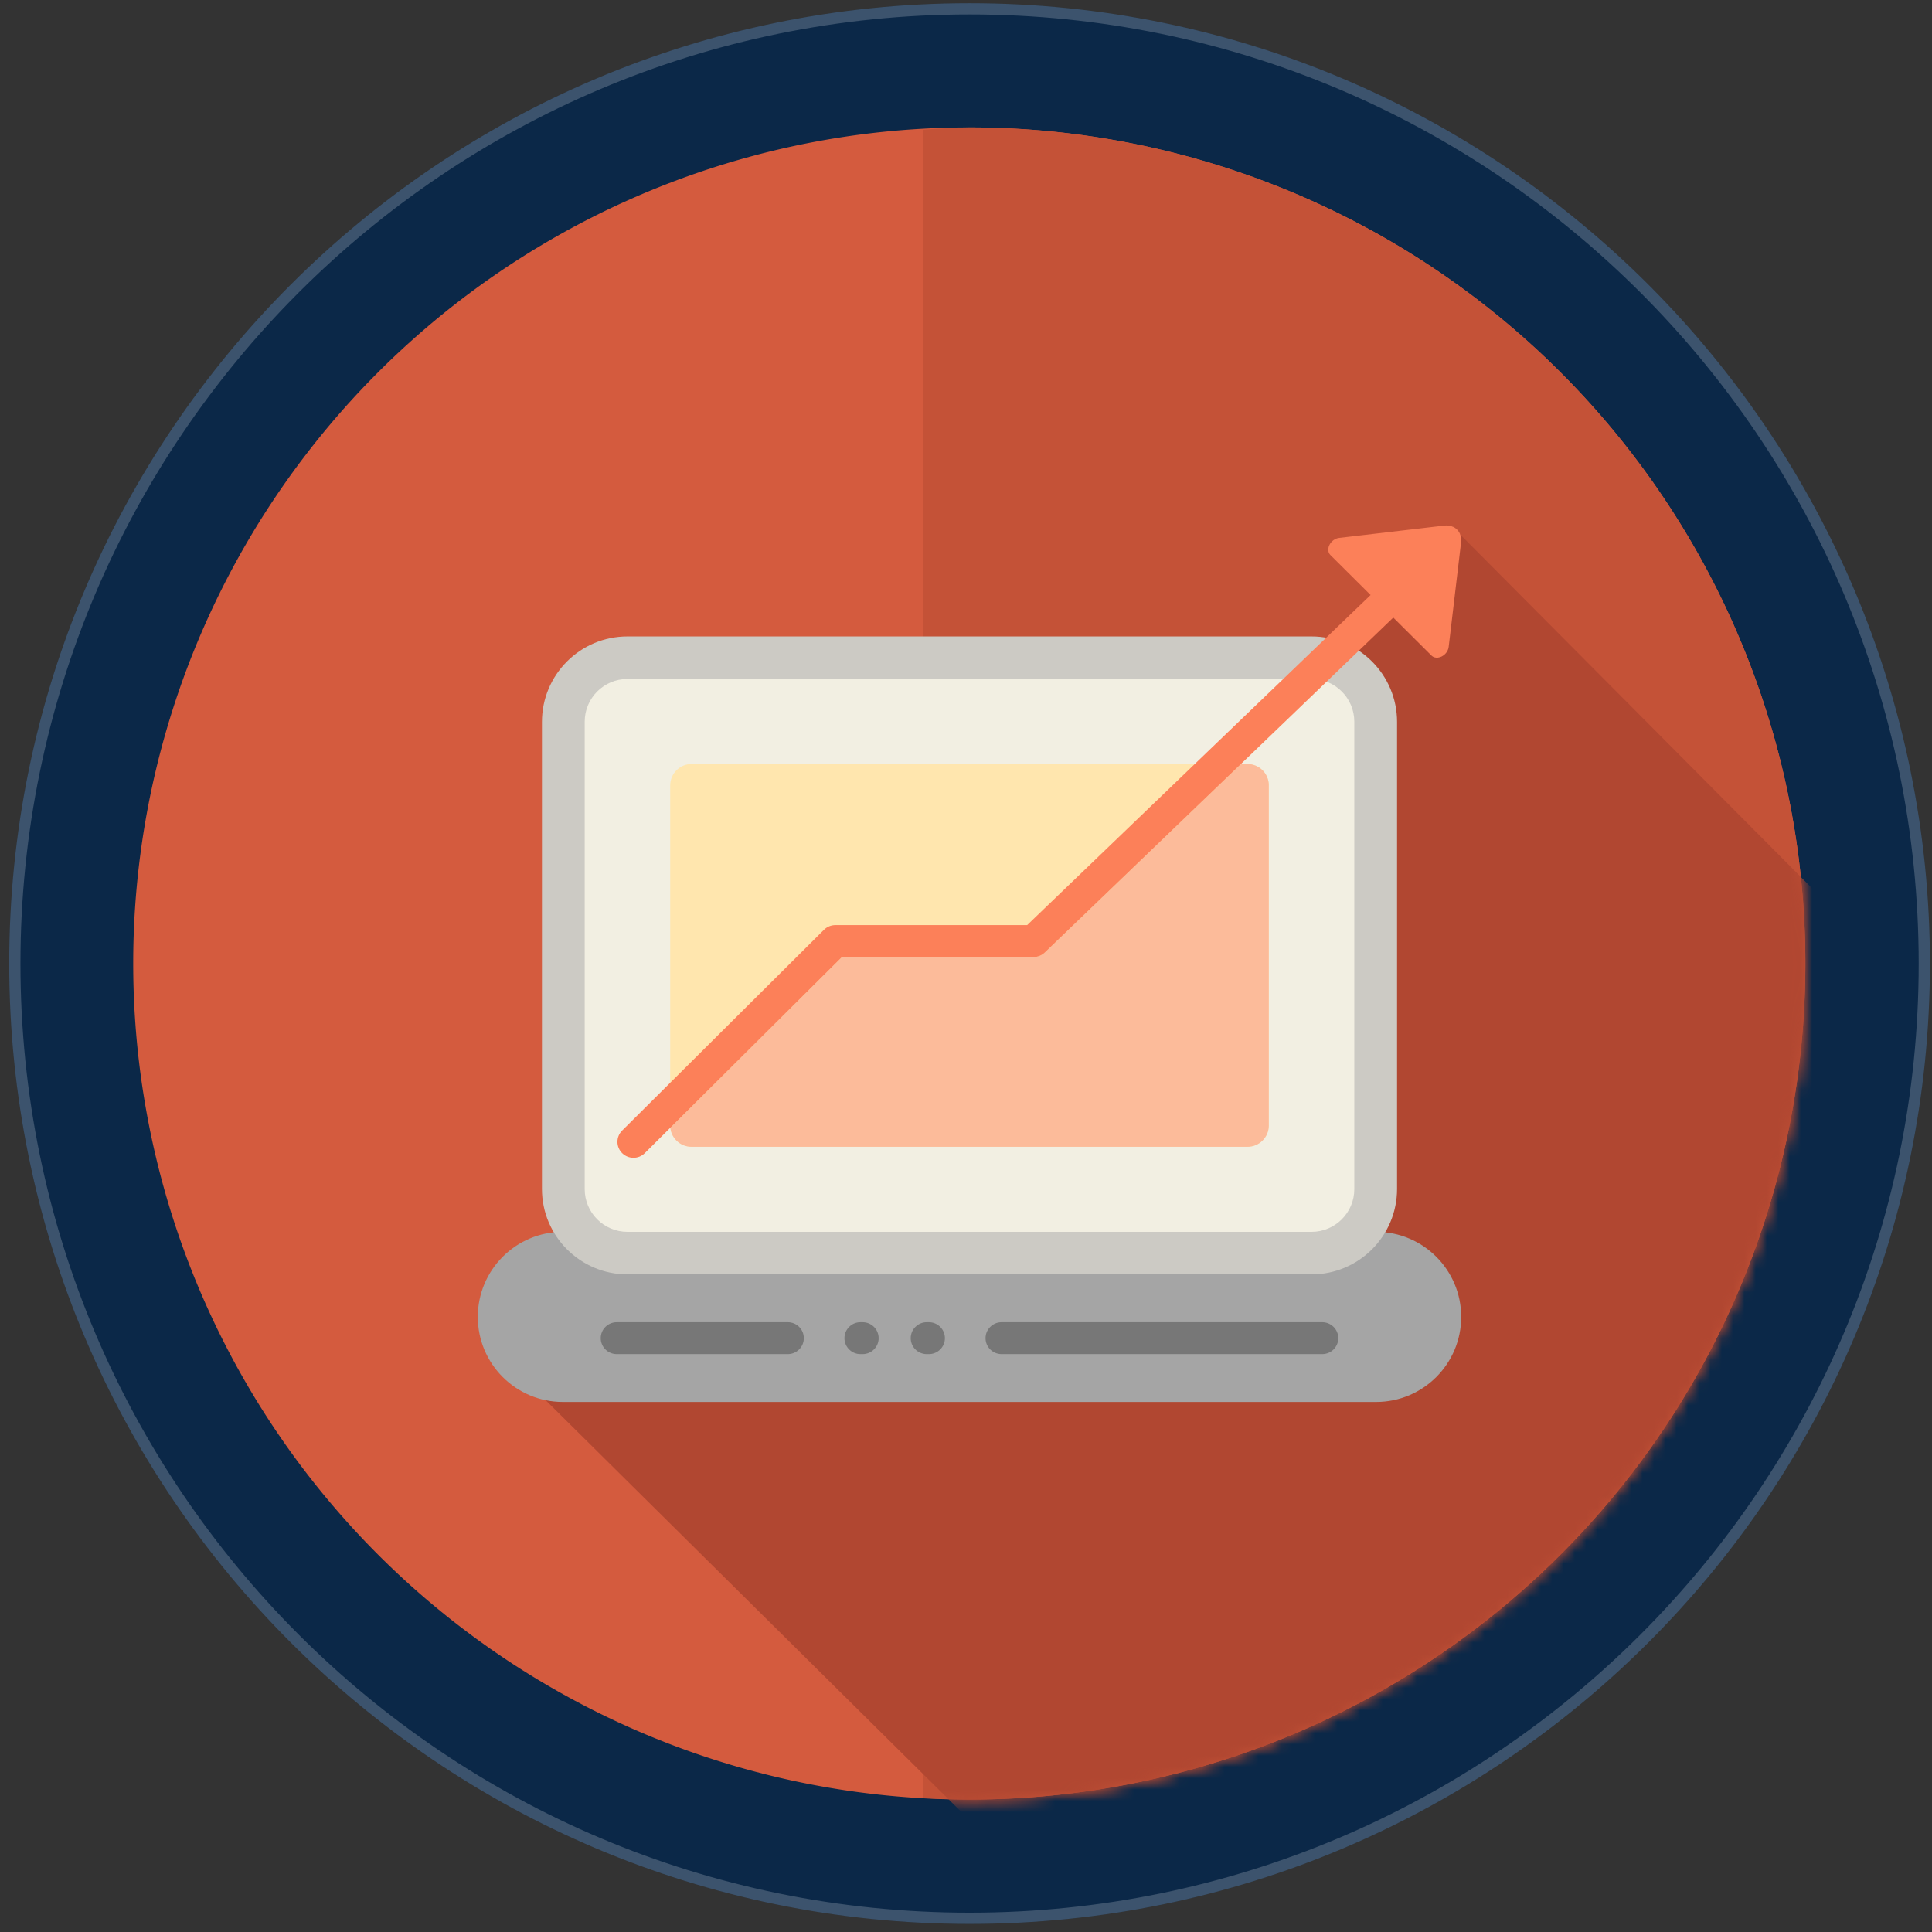 <?xml version="1.0" encoding="UTF-8" standalone="no"?>
<!-- Generator: Adobe Illustrator 19.2.0, SVG Export Plug-In . SVG Version: 6.00 Build 0)  -->

<svg
   xmlns:osb="http://www.openswatchbook.org/uri/2009/osb"
   xmlns:dc="http://purl.org/dc/elements/1.1/"
   xmlns:cc="http://creativecommons.org/ns#"
   xmlns:rdf="http://www.w3.org/1999/02/22-rdf-syntax-ns#"
   xmlns:svg="http://www.w3.org/2000/svg"
   xmlns="http://www.w3.org/2000/svg"
   xmlns:xlink="http://www.w3.org/1999/xlink"
   xmlns:sodipodi="http://sodipodi.sourceforge.net/DTD/sodipodi-0.dtd"
   xmlns:inkscape="http://www.inkscape.org/namespaces/inkscape"
   version="1.1"
   id="Слой_1"
   x="0px"
   y="0px"
   viewBox="0 0 171 171"
   xml:space="preserve"
   inkscape:version="0.91 r13725"
   sodipodi:docname="Сайтам в топе Доверяют больше.svg"
   width="171"
   height="171"><rect x="0" y="0" width="171" height="171" fill="#333333" stroke="none"/><defs
     id="defs63"><linearGradient
       id="linearGradient4460"
       osb:paint="solid"><stop
         style="stop-color:#000000;stop-opacity:1;"
         offset="0"
         id="stop4462" /></linearGradient><linearGradient
       id="linearGradient4940"
       osb:paint="solid"><stop
         style="stop-color:#c2d0e0;stop-opacity:0;"
         offset="0"
         id="stop4942" /></linearGradient><linearGradient
       id="linearGradient4247"
       osb:paint="solid"><stop
         style="stop-color:#000000;stop-opacity:1;"
         offset="0"
         id="stop4249" /></linearGradient><linearGradient
       id="linearGradient4201"
       osb:paint="solid"><stop
         style="stop-color:#ffffff;stop-opacity:1;"
         offset="0"
         id="stop4203" /></linearGradient><linearGradient
       id="linearGradient4195"
       osb:paint="solid"><stop
         style="stop-color:#000000;stop-opacity:1;"
         offset="0"
         id="stop4197" /></linearGradient><linearGradient
       inkscape:collect="always"
       xlink:href="#linearGradient4201"
       id="linearGradient4205"
       x1="221"
       y1="396"
       x2="391"
       y2="396"
       gradientUnits="userSpaceOnUse"
       gradientTransform="matrix(0.994,0,0,0.994,-218.394,-308.4)" /><mask
       maskUnits="userSpaceOnUse"
       id="mask4899"><path
         transform="translate(0.441,0)"
         d="m 305.559,322.67 a 74,74 0 0 0 -74,74 74,74 0 0 0 74,74 74,74 0 0 0 74,-74 74,74 0 0 0 -74,-74 z"
         id="path4901"
         style="fill:#467795;fill-opacity:1;stroke:none"
         inkscape:original="M 305.55859 322.66992 A 74 74 0 0 0 231.55859 396.66992 A 74 74 0 0 0 305.55859 470.66992 A 74 74 0 0 0 379.55859 396.66992 A 74 74 0 0 0 305.55859 322.66992 z "
         inkscape:radius="0"
         sodipodi:type="inkscape:offset" /></mask><clipPath
       clipPathUnits="userSpaceOnUse"
       id="clipPath5181"><g
         id="g5183"><g
           id="g5185"><path
             transform="translate(0.441,0)"
             d="m 305.559,322.67 a 74,74 0 0 0 -74,74 74,74 0 0 0 74,74 74,74 0 0 0 74,-74 74,74 0 0 0 -74,-74 z"
             id="path5187"
             style="fill:#d45b3e;fill-opacity:1;stroke:none"
             inkscape:original="M 305.55859 322.66992 A 74 74 0 0 0 231.55859 396.66992 A 74 74 0 0 0 305.55859 470.66992 A 74 74 0 0 0 379.55859 396.66992 A 74 74 0 0 0 305.55859 322.66992 z "
             inkscape:radius="0"
             sodipodi:type="inkscape:offset" /><path
             id="path5189"
             d="m 306,322.67 a 74,74 0 0 0 -4.098,0.205 l 0,147.65 a 74,74 0 0 0 4.098,0.145 74,74 0 0 0 74,-74 74,74 0 0 0 -74,-74 z"
             style="fill:#c45237;fill-opacity:1;stroke:none"
             inkscape:connector-curvature="0" /></g></g></clipPath><mask
       maskUnits="userSpaceOnUse"
       id="mask4279"><g
         transform="translate(-1.061,-0.354)"
         id="g4281"><path
           sodipodi:type="inkscape:offset"
           inkscape:radius="0"
           inkscape:original="M 305.55859 322.66992 A 74 74 0 0 0 231.55859 396.66992 A 74 74 0 0 0 305.55859 470.66992 A 74 74 0 0 0 379.55859 396.66992 A 74 74 0 0 0 305.55859 322.66992 z "
           style="fill:#d45b3e;fill-opacity:1;stroke:none"
           id="path4283"
           d="m 305.559,322.67 a 74,74 0 0 0 -74,74 74,74 0 0 0 74,74 74,74 0 0 0 74,-74 74,74 0 0 0 -74,-74 z"
           transform="translate(0.441,0)" /><path
           inkscape:connector-curvature="0"
           style="fill:#c45237;fill-opacity:1;stroke:none"
           d="m 306,322.67 a 74,74 0 0 0 -4.098,0.205 l 0,147.65 a 74,74 0 0 0 4.098,0.145 74,74 0 0 0 74,-74 74,74 0 0 0 -74,-74 z"
           id="path4285" /></g></mask><mask
       maskUnits="userSpaceOnUse"
       id="mask4594"><g
         transform="translate(-1.061,-0.354)"
         id="g4596"><path
           sodipodi:type="inkscape:offset"
           inkscape:radius="0"
           inkscape:original="M 305.55859 322.66992 A 74 74 0 0 0 231.55859 396.66992 A 74 74 0 0 0 305.55859 470.66992 A 74 74 0 0 0 379.55859 396.66992 A 74 74 0 0 0 305.55859 322.66992 z "
           style="fill:#d45b3e;fill-opacity:1;stroke:none"
           id="path4598"
           d="m 305.559,322.67 a 74,74 0 0 0 -74,74 74,74 0 0 0 74,74 74,74 0 0 0 74,-74 74,74 0 0 0 -74,-74 z"
           transform="translate(0.441,0)" /><path
           inkscape:connector-curvature="0"
           style="fill:#c45237;fill-opacity:1;stroke:none"
           d="m 306,322.67 a 74,74 0 0 0 -4.098,0.205 l 0,147.65 a 74,74 0 0 0 4.098,0.145 74,74 0 0 0 74,-74 74,74 0 0 0 -74,-74 z"
           id="path4600" /></g></mask><mask
       id="mask4899-0"
       maskUnits="userSpaceOnUse"><path
         sodipodi:type="inkscape:offset"
         inkscape:radius="0"
         inkscape:original="M 305.55859 322.66992 A 74 74 0 0 0 231.55859 396.66992 A 74 74 0 0 0 305.55859 470.66992 A 74 74 0 0 0 379.55859 396.66992 A 74 74 0 0 0 305.55859 322.66992 z "
         style="fill:#467795;fill-opacity:1;stroke:none"
         id="path4901-3"
         d="m 305.559,322.67 a 74,74 0 0 0 -74,74 74,74 0 0 0 74,74 74,74 0 0 0 74,-74 74,74 0 0 0 -74,-74 z"
         transform="translate(0.441,0)" /></mask><clipPath
       id="clipPath5181-0"
       clipPathUnits="userSpaceOnUse"><g
         id="g5183-28"><g
           id="g5185-9"><path
             sodipodi:type="inkscape:offset"
             inkscape:radius="0"
             inkscape:original="M 305.55859 322.66992 A 74 74 0 0 0 231.55859 396.66992 A 74 74 0 0 0 305.55859 470.66992 A 74 74 0 0 0 379.55859 396.66992 A 74 74 0 0 0 305.55859 322.66992 z "
             style="fill:#d45b3e;fill-opacity:1;stroke:none"
             id="path5187-8"
             d="m 305.559,322.67 a 74,74 0 0 0 -74,74 74,74 0 0 0 74,74 74,74 0 0 0 74,-74 74,74 0 0 0 -74,-74 z"
             transform="translate(0.441,0)" /><path
             inkscape:connector-curvature="0"
             style="fill:#c45237;fill-opacity:1;stroke:none"
             d="m 306,322.67 a 74,74 0 0 0 -4.098,0.205 l 0,147.65 a 74,74 0 0 0 4.098,0.145 74,74 0 0 0 74,-74 74,74 0 0 0 -74,-74 z"
             id="path5189-5" /></g></g></clipPath><mask
       id="mask4213"
       maskUnits="userSpaceOnUse"><path
         sodipodi:type="inkscape:offset"
         inkscape:radius="0"
         inkscape:original="M 305.55859 322.66992 A 74 74 0 0 0 231.55859 396.66992 A 74 74 0 0 0 305.55859 470.66992 A 74 74 0 0 0 379.55859 396.66992 A 74 74 0 0 0 305.55859 322.66992 z "
         style="fill:#177898;fill-opacity:1;stroke:none"
         id="path4215"
         d="m 305.559,322.67 a 74,74 0 0 0 -74,74 74,74 0 0 0 74,74 74,74 0 0 0 74,-74 74,74 0 0 0 -74,-74 z"
         transform="translate(0.441,0)" /></mask><mask
       maskUnits="userSpaceOnUse"
       id="mask4899-3"><path
         transform="translate(0.441,0)"
         d="m 305.559,322.67 a 74,74 0 0 0 -74,74 74,74 0 0 0 74,74 74,74 0 0 0 74,-74 74,74 0 0 0 -74,-74 z"
         id="path4901-8"
         style="fill:#467795;fill-opacity:1;stroke:none"
         inkscape:original="M 305.55859 322.66992 A 74 74 0 0 0 231.55859 396.66992 A 74 74 0 0 0 305.55859 470.66992 A 74 74 0 0 0 379.55859 396.66992 A 74 74 0 0 0 305.55859 322.66992 z "
         inkscape:radius="0"
         sodipodi:type="inkscape:offset" /></mask><clipPath
       clipPathUnits="userSpaceOnUse"
       id="clipPath5181-6"><g
         id="g5183-2"><g
           id="g5185-8"><path
             transform="translate(0.441,0)"
             d="m 305.559,322.67 a 74,74 0 0 0 -74,74 74,74 0 0 0 74,74 74,74 0 0 0 74,-74 74,74 0 0 0 -74,-74 z"
             id="path5187-6"
             style="fill:#d45b3e;fill-opacity:1;stroke:none"
             inkscape:original="M 305.55859 322.66992 A 74 74 0 0 0 231.55859 396.66992 A 74 74 0 0 0 305.55859 470.66992 A 74 74 0 0 0 379.55859 396.66992 A 74 74 0 0 0 305.55859 322.66992 z "
             inkscape:radius="0"
             sodipodi:type="inkscape:offset" /><path
             id="path5189-8"
             d="m 306,322.67 a 74,74 0 0 0 -4.098,0.205 l 0,147.65 a 74,74 0 0 0 4.098,0.145 74,74 0 0 0 74,-74 74,74 0 0 0 -74,-74 z"
             style="fill:#c45237;fill-opacity:1;stroke:none"
             inkscape:connector-curvature="0" /></g></g></clipPath><mask
       maskUnits="userSpaceOnUse"
       id="mask4279-3"><g
         transform="translate(-1.061,-0.354)"
         id="g4281-8"><path
           sodipodi:type="inkscape:offset"
           inkscape:radius="0"
           inkscape:original="M 305.55859 322.66992 A 74 74 0 0 0 231.55859 396.66992 A 74 74 0 0 0 305.55859 470.66992 A 74 74 0 0 0 379.55859 396.66992 A 74 74 0 0 0 305.55859 322.66992 z "
           style="fill:#d45b3e;fill-opacity:1;stroke:none"
           id="path4283-3"
           d="m 305.559,322.67 a 74,74 0 0 0 -74,74 74,74 0 0 0 74,74 74,74 0 0 0 74,-74 74,74 0 0 0 -74,-74 z"
           transform="translate(0.441,0)" /><path
           inkscape:connector-curvature="0"
           style="fill:#c45237;fill-opacity:1;stroke:none"
           d="m 306,322.67 a 74,74 0 0 0 -4.098,0.205 l 0,147.65 a 74,74 0 0 0 4.098,0.145 74,74 0 0 0 74,-74 74,74 0 0 0 -74,-74 z"
           id="path4285-8" /></g></mask><mask
       maskUnits="userSpaceOnUse"
       id="mask4594-5"><g
         transform="translate(-1.061,-0.354)"
         id="g4596-0"><path
           sodipodi:type="inkscape:offset"
           inkscape:radius="0"
           inkscape:original="M 305.55859 322.66992 A 74 74 0 0 0 231.55859 396.66992 A 74 74 0 0 0 305.55859 470.66992 A 74 74 0 0 0 379.55859 396.66992 A 74 74 0 0 0 305.55859 322.66992 z "
           style="fill:#d45b3e;fill-opacity:1;stroke:none"
           id="path4598-4"
           d="m 305.559,322.67 a 74,74 0 0 0 -74,74 74,74 0 0 0 74,74 74,74 0 0 0 74,-74 74,74 0 0 0 -74,-74 z"
           transform="translate(0.441,0)" /><path
           inkscape:connector-curvature="0"
           style="fill:#c45237;fill-opacity:1;stroke:none"
           d="m 306,322.67 a 74,74 0 0 0 -4.098,0.205 l 0,147.65 a 74,74 0 0 0 4.098,0.145 74,74 0 0 0 74,-74 74,74 0 0 0 -74,-74 z"
           id="path4600-0" /></g></mask><mask
       id="mask4364"
       maskUnits="userSpaceOnUse"><g
         id="g4366"><path
           transform="translate(0.441,0)"
           d="m 305.559,322.67 a 74,74 0 0 0 -74,74 74,74 0 0 0 74,74 74,74 0 0 0 74,-74 74,74 0 0 0 -74,-74 z"
           id="path4368"
           style="fill:#177898;fill-opacity:1;stroke:none"
           inkscape:original="M 305.55859 322.66992 A 74 74 0 0 0 231.55859 396.66992 A 74 74 0 0 0 305.55859 470.66992 A 74 74 0 0 0 379.55859 396.66992 A 74 74 0 0 0 305.55859 322.66992 z "
           inkscape:radius="0"
           sodipodi:type="inkscape:offset" /><path
           id="path4370"
           d="m 306,322.67 a 74,74 0 0 0 -4.098,0.205 l 0,147.65 a 74,74 0 0 0 4.098,0.145 74,74 0 0 0 74,-74 74,74 0 0 0 -74,-74 z"
           style="fill:#0f7289;fill-opacity:1;stroke:none"
           inkscape:connector-curvature="0" /></g></mask><mask
       maskUnits="userSpaceOnUse"
       id="mask4732"><g
         transform="translate(-1.061,-0.354)"
         id="g4734"><path
           sodipodi:type="inkscape:offset"
           inkscape:radius="0"
           inkscape:original="M 305.55859 322.66992 A 74 74 0 0 0 231.55859 396.66992 A 74 74 0 0 0 305.55859 470.66992 A 74 74 0 0 0 379.55859 396.66992 A 74 74 0 0 0 305.55859 322.66992 z "
           style="fill:#d45b3e;fill-opacity:1;stroke:none"
           id="path4736"
           d="m 305.559,322.67 a 74,74 0 0 0 -74,74 74,74 0 0 0 74,74 74,74 0 0 0 74,-74 74,74 0 0 0 -74,-74 z"
           transform="translate(0.441,0)" /><path
           inkscape:connector-curvature="0"
           style="fill:#c45237;fill-opacity:1;stroke:none"
           d="m 306,322.67 a 74,74 0 0 0 -4.098,0.205 l 0,147.65 a 74,74 0 0 0 4.098,0.145 74,74 0 0 0 74,-74 74,74 0 0 0 -74,-74 z"
           id="path4738" /></g></mask><mask
       id="mask4899-07"
       maskUnits="userSpaceOnUse"><path
         sodipodi:type="inkscape:offset"
         inkscape:radius="0"
         inkscape:original="M 305.55859 322.66992 A 74 74 0 0 0 231.55859 396.66992 A 74 74 0 0 0 305.55859 470.66992 A 74 74 0 0 0 379.55859 396.66992 A 74 74 0 0 0 305.55859 322.66992 z "
         style="fill:#467795;fill-opacity:1;stroke:none"
         id="path4901-36"
         d="m 305.559,322.67 a 74,74 0 0 0 -74,74 74,74 0 0 0 74,74 74,74 0 0 0 74,-74 74,74 0 0 0 -74,-74 z"
         transform="translate(0.441,0)" /></mask><clipPath
       id="clipPath5181-8"
       clipPathUnits="userSpaceOnUse"><g
         id="g5183-26"><g
           id="g5185-92"><path
             sodipodi:type="inkscape:offset"
             inkscape:radius="0"
             inkscape:original="M 305.55859 322.66992 A 74 74 0 0 0 231.55859 396.66992 A 74 74 0 0 0 305.55859 470.66992 A 74 74 0 0 0 379.55859 396.66992 A 74 74 0 0 0 305.55859 322.66992 z "
             style="fill:#d45b3e;fill-opacity:1;stroke:none"
             id="path5187-82"
             d="m 305.559,322.67 a 74,74 0 0 0 -74,74 74,74 0 0 0 74,74 74,74 0 0 0 74,-74 74,74 0 0 0 -74,-74 z"
             transform="translate(0.441,0)" /><path
             inkscape:connector-curvature="0"
             style="fill:#c45237;fill-opacity:1;stroke:none"
             d="m 306,322.67 a 74,74 0 0 0 -4.098,0.205 l 0,147.65 a 74,74 0 0 0 4.098,0.145 74,74 0 0 0 74,-74 74,74 0 0 0 -74,-74 z"
             id="path5189-88" /></g></g></clipPath><mask
       id="mask4213-8"
       maskUnits="userSpaceOnUse"><path
         sodipodi:type="inkscape:offset"
         inkscape:radius="0"
         inkscape:original="M 305.55859 322.66992 A 74 74 0 0 0 231.55859 396.66992 A 74 74 0 0 0 305.55859 470.66992 A 74 74 0 0 0 379.55859 396.66992 A 74 74 0 0 0 305.55859 322.66992 z "
         style="fill:#177898;fill-opacity:1;stroke:none"
         id="path4215-6"
         d="m 305.559,322.67 a 74,74 0 0 0 -74,74 74,74 0 0 0 74,74 74,74 0 0 0 74,-74 74,74 0 0 0 -74,-74 z"
         transform="translate(0.441,0)" /></mask><mask
       maskUnits="userSpaceOnUse"
       id="mask4899-3-8"><path
         transform="translate(0.441,0)"
         d="m 305.559,322.67 a 74,74 0 0 0 -74,74 74,74 0 0 0 74,74 74,74 0 0 0 74,-74 74,74 0 0 0 -74,-74 z"
         id="path4901-8-5"
         style="fill:#467795;fill-opacity:1;stroke:none"
         inkscape:original="M 305.55859 322.66992 A 74 74 0 0 0 231.55859 396.66992 A 74 74 0 0 0 305.55859 470.66992 A 74 74 0 0 0 379.55859 396.66992 A 74 74 0 0 0 305.55859 322.66992 z "
         inkscape:radius="0"
         sodipodi:type="inkscape:offset" /></mask><clipPath
       clipPathUnits="userSpaceOnUse"
       id="clipPath5181-6-3"><g
         id="g5183-2-7"><g
           id="g5185-8-3"><path
             transform="translate(0.441,0)"
             d="m 305.559,322.67 a 74,74 0 0 0 -74,74 74,74 0 0 0 74,74 74,74 0 0 0 74,-74 74,74 0 0 0 -74,-74 z"
             id="path5187-6-7"
             style="fill:#d45b3e;fill-opacity:1;stroke:none"
             inkscape:original="M 305.55859 322.66992 A 74 74 0 0 0 231.55859 396.66992 A 74 74 0 0 0 305.55859 470.66992 A 74 74 0 0 0 379.55859 396.66992 A 74 74 0 0 0 305.55859 322.66992 z "
             inkscape:radius="0"
             sodipodi:type="inkscape:offset" /><path
             id="path5189-8-2"
             d="m 306,322.67 a 74,74 0 0 0 -4.098,0.205 l 0,147.65 a 74,74 0 0 0 4.098,0.145 74,74 0 0 0 74,-74 74,74 0 0 0 -74,-74 z"
             style="fill:#c45237;fill-opacity:1;stroke:none"
             inkscape:connector-curvature="0" /></g></g></clipPath><mask
       maskUnits="userSpaceOnUse"
       id="mask4279-5"><g
         transform="translate(-1.061,-0.354)"
         id="g4281-6"><path
           sodipodi:type="inkscape:offset"
           inkscape:radius="0"
           inkscape:original="M 305.55859 322.66992 A 74 74 0 0 0 231.55859 396.66992 A 74 74 0 0 0 305.55859 470.66992 A 74 74 0 0 0 379.55859 396.66992 A 74 74 0 0 0 305.55859 322.66992 z "
           style="fill:#d45b3e;fill-opacity:1;stroke:none"
           id="path4283-36"
           d="m 305.559,322.67 a 74,74 0 0 0 -74,74 74,74 0 0 0 74,74 74,74 0 0 0 74,-74 74,74 0 0 0 -74,-74 z"
           transform="translate(0.441,0)" /><path
           inkscape:connector-curvature="0"
           style="fill:#c45237;fill-opacity:1;stroke:none"
           d="m 306,322.67 a 74,74 0 0 0 -4.098,0.205 l 0,147.65 a 74,74 0 0 0 4.098,0.145 74,74 0 0 0 74,-74 74,74 0 0 0 -74,-74 z"
           id="path4285-4" /></g></mask><mask
       maskUnits="userSpaceOnUse"
       id="mask4594-0"><g
         transform="translate(-1.061,-0.354)"
         id="g4596-9"><path
           sodipodi:type="inkscape:offset"
           inkscape:radius="0"
           inkscape:original="M 305.55859 322.66992 A 74 74 0 0 0 231.55859 396.66992 A 74 74 0 0 0 305.55859 470.66992 A 74 74 0 0 0 379.55859 396.66992 A 74 74 0 0 0 305.55859 322.66992 z "
           style="fill:#d45b3e;fill-opacity:1;stroke:none"
           id="path4598-0"
           d="m 305.559,322.67 a 74,74 0 0 0 -74,74 74,74 0 0 0 74,74 74,74 0 0 0 74,-74 74,74 0 0 0 -74,-74 z"
           transform="translate(0.441,0)" /><path
           inkscape:connector-curvature="0"
           style="fill:#c45237;fill-opacity:1;stroke:none"
           d="m 306,322.67 a 74,74 0 0 0 -4.098,0.205 l 0,147.65 a 74,74 0 0 0 4.098,0.145 74,74 0 0 0 74,-74 74,74 0 0 0 -74,-74 z"
           id="path4600-2" /></g></mask><mask
       id="mask4364-9"
       maskUnits="userSpaceOnUse"><g
         id="g4366-7"><path
           transform="translate(0.441,0)"
           d="m 305.559,322.67 a 74,74 0 0 0 -74,74 74,74 0 0 0 74,74 74,74 0 0 0 74,-74 74,74 0 0 0 -74,-74 z"
           id="path4368-3"
           style="fill:#177898;fill-opacity:1;stroke:none"
           inkscape:original="M 305.55859 322.66992 A 74 74 0 0 0 231.55859 396.66992 A 74 74 0 0 0 305.55859 470.66992 A 74 74 0 0 0 379.55859 396.66992 A 74 74 0 0 0 305.55859 322.66992 z "
           inkscape:radius="0"
           sodipodi:type="inkscape:offset" /><path
           id="path4370-4"
           d="m 306,322.67 a 74,74 0 0 0 -4.098,0.205 l 0,147.65 a 74,74 0 0 0 4.098,0.145 74,74 0 0 0 74,-74 74,74 0 0 0 -74,-74 z"
           style="fill:#0f7289;fill-opacity:1;stroke:none"
           inkscape:connector-curvature="0" /></g></mask><mask
       id="mask4233"
       maskUnits="userSpaceOnUse"><g
         id="g4235"
         transform="translate(2.828,0)"><path
           transform="translate(0.441,0)"
           d="m 305.559,322.67 a 74,74 0 0 0 -74,74 74,74 0 0 0 74,74 74,74 0 0 0 74,-74 74,74 0 0 0 -74,-74 z"
           id="path4237"
           style="fill:#177898;fill-opacity:1;stroke:none"
           inkscape:original="M 305.55859 322.66992 A 74 74 0 0 0 231.55859 396.66992 A 74 74 0 0 0 305.55859 470.66992 A 74 74 0 0 0 379.55859 396.66992 A 74 74 0 0 0 305.55859 322.66992 z "
           inkscape:radius="0"
           sodipodi:type="inkscape:offset" /><path
           id="path4239"
           d="m 306,322.67 a 74,74 0 0 0 -4.098,0.205 l 0,147.65 a 74,74 0 0 0 4.098,0.145 74,74 0 0 0 74,-74 74,74 0 0 0 -74,-74 z"
           style="fill:#0f7289;fill-opacity:1;stroke:none"
           inkscape:connector-curvature="0" /></g></mask><mask
       maskUnits="userSpaceOnUse"
       id="mask4460"><g
         transform="translate(-1.061,-0.354)"
         id="g4462"><path
           sodipodi:type="inkscape:offset"
           inkscape:radius="0"
           inkscape:original="M 305.55859 322.66992 A 74 74 0 0 0 231.55859 396.66992 A 74 74 0 0 0 305.55859 470.66992 A 74 74 0 0 0 379.55859 396.66992 A 74 74 0 0 0 305.55859 322.66992 z "
           style="fill:#d45b3e;fill-opacity:1;stroke:none"
           id="path4464"
           d="m 305.559,322.67 a 74,74 0 0 0 -74,74 74,74 0 0 0 74,74 74,74 0 0 0 74,-74 74,74 0 0 0 -74,-74 z"
           transform="translate(0.441,0)" /><path
           inkscape:connector-curvature="0"
           style="fill:#c45237;fill-opacity:1;stroke:none"
           d="m 306,322.67 a 74,74 0 0 0 -4.098,0.205 l 0,147.65 a 74,74 0 0 0 4.098,0.145 74,74 0 0 0 74,-74 74,74 0 0 0 -74,-74 z"
           id="path4466" /></g></mask><mask
       maskUnits="userSpaceOnUse"
       id="mask4325"><g
         transform="translate(-1.061,-0.354)"
         id="g4327"><path
           sodipodi:type="inkscape:offset"
           inkscape:radius="0"
           inkscape:original="M 305.55859 322.66992 A 74 74 0 0 0 231.55859 396.66992 A 74 74 0 0 0 305.55859 470.66992 A 74 74 0 0 0 379.55859 396.66992 A 74 74 0 0 0 305.55859 322.66992 z "
           style="fill:#d45b3e;fill-opacity:1;stroke:none"
           id="path4329"
           d="m 305.559,322.67 a 74,74 0 0 0 -74,74 74,74 0 0 0 74,74 74,74 0 0 0 74,-74 74,74 0 0 0 -74,-74 z"
           transform="translate(0.441,0)" /><path
           inkscape:connector-curvature="0"
           style="fill:#c45237;fill-opacity:1;stroke:none"
           d="m 306,322.67 a 74,74 0 0 0 -4.098,0.205 l 0,147.65 a 74,74 0 0 0 4.098,0.145 74,74 0 0 0 74,-74 74,74 0 0 0 -74,-74 z"
           id="path4331" /></g></mask><mask
       maskUnits="userSpaceOnUse"
       id="mask4315"><g
         transform="translate(-1.312,-0.772)"
         id="g4317"><path
           sodipodi:type="inkscape:offset"
           inkscape:radius="0"
           inkscape:original="M 305.55859 322.66992 A 74 74 0 0 0 231.55859 396.66992 A 74 74 0 0 0 305.55859 470.66992 A 74 74 0 0 0 379.55859 396.66992 A 74 74 0 0 0 305.55859 322.66992 z "
           style="fill:#d45b3e;fill-opacity:1;stroke:none"
           id="path4319"
           d="m 305.559,322.67 a 74,74 0 0 0 -74,74 74,74 0 0 0 74,74 74,74 0 0 0 74,-74 74,74 0 0 0 -74,-74 z"
           transform="translate(0.441,0)" /><path
           inkscape:connector-curvature="0"
           style="fill:#c45237;fill-opacity:1;stroke:none"
           d="m 306,322.67 a 74,74 0 0 0 -4.098,0.205 l 0,147.65 a 74,74 0 0 0 4.098,0.145 74,74 0 0 0 74,-74 74,74 0 0 0 -74,-74 z"
           id="path4321" /></g></mask><mask
       id="mask4899-4"
       maskUnits="userSpaceOnUse"><path
         sodipodi:type="inkscape:offset"
         inkscape:radius="0"
         inkscape:original="M 305.55859 322.66992 A 74 74 0 0 0 231.55859 396.66992 A 74 74 0 0 0 305.55859 470.66992 A 74 74 0 0 0 379.55859 396.66992 A 74 74 0 0 0 305.55859 322.66992 z "
         style="fill:#467795;fill-opacity:1;stroke:none"
         id="path4901-9"
         d="m 305.559,322.67 a 74,74 0 0 0 -74,74 74,74 0 0 0 74,74 74,74 0 0 0 74,-74 74,74 0 0 0 -74,-74 z"
         transform="translate(0.441,0)" /></mask><clipPath
       id="clipPath5181-3"
       clipPathUnits="userSpaceOnUse"><g
         id="g5183-4"><g
           id="g5185-2"><path
             sodipodi:type="inkscape:offset"
             inkscape:radius="0"
             inkscape:original="M 305.55859 322.66992 A 74 74 0 0 0 231.55859 396.66992 A 74 74 0 0 0 305.55859 470.66992 A 74 74 0 0 0 379.55859 396.66992 A 74 74 0 0 0 305.55859 322.66992 z "
             style="fill:#d45b3e;fill-opacity:1;stroke:none"
             id="path5187-0"
             d="m 305.559,322.67 a 74,74 0 0 0 -74,74 74,74 0 0 0 74,74 74,74 0 0 0 74,-74 74,74 0 0 0 -74,-74 z"
             transform="translate(0.441,0)" /><path
             inkscape:connector-curvature="0"
             style="fill:#c45237;fill-opacity:1;stroke:none"
             d="m 306,322.67 a 74,74 0 0 0 -4.098,0.205 l 0,147.65 a 74,74 0 0 0 4.098,0.145 74,74 0 0 0 74,-74 74,74 0 0 0 -74,-74 z"
             id="path5189-9" /></g></g></clipPath><mask
       id="mask4279-6"
       maskUnits="userSpaceOnUse"><g
         id="g4281-7"
         transform="translate(-1.061,-0.354)"><path
           transform="translate(0.441,0)"
           d="m 305.559,322.67 a 74,74 0 0 0 -74,74 74,74 0 0 0 74,74 74,74 0 0 0 74,-74 74,74 0 0 0 -74,-74 z"
           id="path4283-0"
           style="fill:#d45b3e;fill-opacity:1;stroke:none"
           inkscape:original="M 305.55859 322.66992 A 74 74 0 0 0 231.55859 396.66992 A 74 74 0 0 0 305.55859 470.66992 A 74 74 0 0 0 379.55859 396.66992 A 74 74 0 0 0 305.55859 322.66992 z "
           inkscape:radius="0"
           sodipodi:type="inkscape:offset" /><path
           id="path4285-1"
           d="m 306,322.67 a 74,74 0 0 0 -4.098,0.205 l 0,147.65 a 74,74 0 0 0 4.098,0.145 74,74 0 0 0 74,-74 74,74 0 0 0 -74,-74 z"
           style="fill:#c45237;fill-opacity:1;stroke:none"
           inkscape:connector-curvature="0" /></g></mask><mask
       id="mask4594-8"
       maskUnits="userSpaceOnUse"><g
         id="g4596-07"
         transform="translate(-1.061,-0.354)"><path
           transform="translate(0.441,0)"
           d="m 305.559,322.67 a 74,74 0 0 0 -74,74 74,74 0 0 0 74,74 74,74 0 0 0 74,-74 74,74 0 0 0 -74,-74 z"
           id="path4598-3"
           style="fill:#d45b3e;fill-opacity:1;stroke:none"
           inkscape:original="M 305.55859 322.66992 A 74 74 0 0 0 231.55859 396.66992 A 74 74 0 0 0 305.55859 470.66992 A 74 74 0 0 0 379.55859 396.66992 A 74 74 0 0 0 305.55859 322.66992 z "
           inkscape:radius="0"
           sodipodi:type="inkscape:offset" /><path
           id="path4600-3"
           d="m 306,322.67 a 74,74 0 0 0 -4.098,0.205 l 0,147.65 a 74,74 0 0 0 4.098,0.145 74,74 0 0 0 74,-74 74,74 0 0 0 -74,-74 z"
           style="fill:#c45237;fill-opacity:1;stroke:none"
           inkscape:connector-curvature="0" /></g></mask><mask
       maskUnits="userSpaceOnUse"
       id="mask4899-0-1"><path
         transform="translate(0.441,0)"
         d="m 305.559,322.67 a 74,74 0 0 0 -74,74 74,74 0 0 0 74,74 74,74 0 0 0 74,-74 74,74 0 0 0 -74,-74 z"
         id="path4901-3-5"
         style="fill:#467795;fill-opacity:1;stroke:none"
         inkscape:original="M 305.55859 322.66992 A 74 74 0 0 0 231.55859 396.66992 A 74 74 0 0 0 305.55859 470.66992 A 74 74 0 0 0 379.55859 396.66992 A 74 74 0 0 0 305.55859 322.66992 z "
         inkscape:radius="0"
         sodipodi:type="inkscape:offset" /></mask><clipPath
       clipPathUnits="userSpaceOnUse"
       id="clipPath5181-0-2"><g
         id="g5183-28-3"><g
           id="g5185-9-5"><path
             transform="translate(0.441,0)"
             d="m 305.559,322.67 a 74,74 0 0 0 -74,74 74,74 0 0 0 74,74 74,74 0 0 0 74,-74 74,74 0 0 0 -74,-74 z"
             id="path5187-8-8"
             style="fill:#d45b3e;fill-opacity:1;stroke:none"
             inkscape:original="M 305.55859 322.66992 A 74 74 0 0 0 231.55859 396.66992 A 74 74 0 0 0 305.55859 470.66992 A 74 74 0 0 0 379.55859 396.66992 A 74 74 0 0 0 305.55859 322.66992 z "
             inkscape:radius="0"
             sodipodi:type="inkscape:offset" /><path
             id="path5189-5-2"
             d="m 306,322.67 a 74,74 0 0 0 -4.098,0.205 l 0,147.65 a 74,74 0 0 0 4.098,0.145 74,74 0 0 0 74,-74 74,74 0 0 0 -74,-74 z"
             style="fill:#c45237;fill-opacity:1;stroke:none"
             inkscape:connector-curvature="0" /></g></g></clipPath><mask
       maskUnits="userSpaceOnUse"
       id="mask4213-0"><path
         transform="translate(0.441,0)"
         d="m 305.559,322.67 a 74,74 0 0 0 -74,74 74,74 0 0 0 74,74 74,74 0 0 0 74,-74 74,74 0 0 0 -74,-74 z"
         id="path4215-7"
         style="fill:#177898;fill-opacity:1;stroke:none"
         inkscape:original="M 305.55859 322.66992 A 74 74 0 0 0 231.55859 396.66992 A 74 74 0 0 0 305.55859 470.66992 A 74 74 0 0 0 379.55859 396.66992 A 74 74 0 0 0 305.55859 322.66992 z "
         inkscape:radius="0"
         sodipodi:type="inkscape:offset" /></mask><mask
       id="mask4899-3-7"
       maskUnits="userSpaceOnUse"><path
         sodipodi:type="inkscape:offset"
         inkscape:radius="0"
         inkscape:original="M 305.55859 322.66992 A 74 74 0 0 0 231.55859 396.66992 A 74 74 0 0 0 305.55859 470.66992 A 74 74 0 0 0 379.55859 396.66992 A 74 74 0 0 0 305.55859 322.66992 z "
         style="fill:#467795;fill-opacity:1;stroke:none"
         id="path4901-8-3"
         d="m 305.559,322.67 a 74,74 0 0 0 -74,74 74,74 0 0 0 74,74 74,74 0 0 0 74,-74 74,74 0 0 0 -74,-74 z"
         transform="translate(0.441,0)" /></mask><clipPath
       id="clipPath5181-6-8"
       clipPathUnits="userSpaceOnUse"><g
         id="g5183-2-4"><g
           id="g5185-8-4"><path
             sodipodi:type="inkscape:offset"
             inkscape:radius="0"
             inkscape:original="M 305.55859 322.66992 A 74 74 0 0 0 231.55859 396.66992 A 74 74 0 0 0 305.55859 470.66992 A 74 74 0 0 0 379.55859 396.66992 A 74 74 0 0 0 305.55859 322.66992 z "
             style="fill:#d45b3e;fill-opacity:1;stroke:none"
             id="path5187-6-3"
             d="m 305.559,322.67 a 74,74 0 0 0 -74,74 74,74 0 0 0 74,74 74,74 0 0 0 74,-74 74,74 0 0 0 -74,-74 z"
             transform="translate(0.441,0)" /><path
             inkscape:connector-curvature="0"
             style="fill:#c45237;fill-opacity:1;stroke:none"
             d="m 306,322.67 a 74,74 0 0 0 -4.098,0.205 l 0,147.65 a 74,74 0 0 0 4.098,0.145 74,74 0 0 0 74,-74 74,74 0 0 0 -74,-74 z"
             id="path5189-8-4" /></g></g></clipPath><mask
       id="mask4279-3-0"
       maskUnits="userSpaceOnUse"><g
         id="g4281-8-2"
         transform="translate(-1.061,-0.354)"><path
           transform="translate(0.441,0)"
           d="m 305.559,322.67 a 74,74 0 0 0 -74,74 74,74 0 0 0 74,74 74,74 0 0 0 74,-74 74,74 0 0 0 -74,-74 z"
           id="path4283-3-0"
           style="fill:#d45b3e;fill-opacity:1;stroke:none"
           inkscape:original="M 305.55859 322.66992 A 74 74 0 0 0 231.55859 396.66992 A 74 74 0 0 0 305.55859 470.66992 A 74 74 0 0 0 379.55859 396.66992 A 74 74 0 0 0 305.55859 322.66992 z "
           inkscape:radius="0"
           sodipodi:type="inkscape:offset" /><path
           id="path4285-8-2"
           d="m 306,322.67 a 74,74 0 0 0 -4.098,0.205 l 0,147.65 a 74,74 0 0 0 4.098,0.145 74,74 0 0 0 74,-74 74,74 0 0 0 -74,-74 z"
           style="fill:#c45237;fill-opacity:1;stroke:none"
           inkscape:connector-curvature="0" /></g></mask><mask
       id="mask4594-5-2"
       maskUnits="userSpaceOnUse"><g
         id="g4596-0-0"
         transform="translate(-1.061,-0.354)"><path
           transform="translate(0.441,0)"
           d="m 305.559,322.67 a 74,74 0 0 0 -74,74 74,74 0 0 0 74,74 74,74 0 0 0 74,-74 74,74 0 0 0 -74,-74 z"
           id="path4598-4-2"
           style="fill:#d45b3e;fill-opacity:1;stroke:none"
           inkscape:original="M 305.55859 322.66992 A 74 74 0 0 0 231.55859 396.66992 A 74 74 0 0 0 305.55859 470.66992 A 74 74 0 0 0 379.55859 396.66992 A 74 74 0 0 0 305.55859 322.66992 z "
           inkscape:radius="0"
           sodipodi:type="inkscape:offset" /><path
           id="path4600-0-4"
           d="m 306,322.67 a 74,74 0 0 0 -4.098,0.205 l 0,147.65 a 74,74 0 0 0 4.098,0.145 74,74 0 0 0 74,-74 74,74 0 0 0 -74,-74 z"
           style="fill:#c45237;fill-opacity:1;stroke:none"
           inkscape:connector-curvature="0" /></g></mask><mask
       maskUnits="userSpaceOnUse"
       id="mask4364-97"><g
         id="g4366-8"><path
           sodipodi:type="inkscape:offset"
           inkscape:radius="0"
           inkscape:original="M 305.55859 322.66992 A 74 74 0 0 0 231.55859 396.66992 A 74 74 0 0 0 305.55859 470.66992 A 74 74 0 0 0 379.55859 396.66992 A 74 74 0 0 0 305.55859 322.66992 z "
           style="fill:#177898;fill-opacity:1;stroke:none"
           id="path4368-9"
           d="m 305.559,322.67 a 74,74 0 0 0 -74,74 74,74 0 0 0 74,74 74,74 0 0 0 74,-74 74,74 0 0 0 -74,-74 z"
           transform="translate(0.441,0)" /><path
           inkscape:connector-curvature="0"
           style="fill:#0f7289;fill-opacity:1;stroke:none"
           d="m 306,322.67 a 74,74 0 0 0 -4.098,0.205 l 0,147.65 a 74,74 0 0 0 4.098,0.145 74,74 0 0 0 74,-74 74,74 0 0 0 -74,-74 z"
           id="path4370-9" /></g></mask><mask
       id="mask4732-2"
       maskUnits="userSpaceOnUse"><g
         id="g4734-2"
         transform="translate(-1.061,-0.354)"><path
           transform="translate(0.441,0)"
           d="m 305.559,322.67 a 74,74 0 0 0 -74,74 74,74 0 0 0 74,74 74,74 0 0 0 74,-74 74,74 0 0 0 -74,-74 z"
           id="path4736-4"
           style="fill:#d45b3e;fill-opacity:1;stroke:none"
           inkscape:original="M 305.55859 322.66992 A 74 74 0 0 0 231.55859 396.66992 A 74 74 0 0 0 305.55859 470.66992 A 74 74 0 0 0 379.55859 396.66992 A 74 74 0 0 0 305.55859 322.66992 z "
           inkscape:radius="0"
           sodipodi:type="inkscape:offset" /><path
           id="path4738-4"
           d="m 306,322.67 a 74,74 0 0 0 -4.098,0.205 l 0,147.65 a 74,74 0 0 0 4.098,0.145 74,74 0 0 0 74,-74 74,74 0 0 0 -74,-74 z"
           style="fill:#c45237;fill-opacity:1;stroke:none"
           inkscape:connector-curvature="0" /></g></mask><mask
       maskUnits="userSpaceOnUse"
       id="mask4899-07-6"><path
         transform="translate(0.441,0)"
         d="m 305.559,322.67 a 74,74 0 0 0 -74,74 74,74 0 0 0 74,74 74,74 0 0 0 74,-74 74,74 0 0 0 -74,-74 z"
         id="path4901-36-8"
         style="fill:#467795;fill-opacity:1;stroke:none"
         inkscape:original="M 305.55859 322.66992 A 74 74 0 0 0 231.55859 396.66992 A 74 74 0 0 0 305.55859 470.66992 A 74 74 0 0 0 379.55859 396.66992 A 74 74 0 0 0 305.55859 322.66992 z "
         inkscape:radius="0"
         sodipodi:type="inkscape:offset" /></mask><clipPath
       clipPathUnits="userSpaceOnUse"
       id="clipPath5181-8-8"><g
         id="g5183-26-8"><g
           id="g5185-92-9"><path
             transform="translate(0.441,0)"
             d="m 305.559,322.67 a 74,74 0 0 0 -74,74 74,74 0 0 0 74,74 74,74 0 0 0 74,-74 74,74 0 0 0 -74,-74 z"
             id="path5187-82-7"
             style="fill:#d45b3e;fill-opacity:1;stroke:none"
             inkscape:original="M 305.55859 322.66992 A 74 74 0 0 0 231.55859 396.66992 A 74 74 0 0 0 305.55859 470.66992 A 74 74 0 0 0 379.55859 396.66992 A 74 74 0 0 0 305.55859 322.66992 z "
             inkscape:radius="0"
             sodipodi:type="inkscape:offset" /><path
             id="path5189-88-7"
             d="m 306,322.67 a 74,74 0 0 0 -4.098,0.205 l 0,147.65 a 74,74 0 0 0 4.098,0.145 74,74 0 0 0 74,-74 74,74 0 0 0 -74,-74 z"
             style="fill:#c45237;fill-opacity:1;stroke:none"
             inkscape:connector-curvature="0" /></g></g></clipPath><mask
       maskUnits="userSpaceOnUse"
       id="mask4213-8-1"><path
         transform="translate(0.441,0)"
         d="m 305.559,322.67 a 74,74 0 0 0 -74,74 74,74 0 0 0 74,74 74,74 0 0 0 74,-74 74,74 0 0 0 -74,-74 z"
         id="path4215-6-5"
         style="fill:#177898;fill-opacity:1;stroke:none"
         inkscape:original="M 305.55859 322.66992 A 74 74 0 0 0 231.55859 396.66992 A 74 74 0 0 0 305.55859 470.66992 A 74 74 0 0 0 379.55859 396.66992 A 74 74 0 0 0 305.55859 322.66992 z "
         inkscape:radius="0"
         sodipodi:type="inkscape:offset" /></mask><mask
       id="mask4899-3-8-3"
       maskUnits="userSpaceOnUse"><path
         sodipodi:type="inkscape:offset"
         inkscape:radius="0"
         inkscape:original="M 305.55859 322.66992 A 74 74 0 0 0 231.55859 396.66992 A 74 74 0 0 0 305.55859 470.66992 A 74 74 0 0 0 379.55859 396.66992 A 74 74 0 0 0 305.55859 322.66992 z "
         style="fill:#467795;fill-opacity:1;stroke:none"
         id="path4901-8-5-0"
         d="m 305.559,322.67 a 74,74 0 0 0 -74,74 74,74 0 0 0 74,74 74,74 0 0 0 74,-74 74,74 0 0 0 -74,-74 z"
         transform="translate(0.441,0)" /></mask><clipPath
       id="clipPath5181-6-3-4"
       clipPathUnits="userSpaceOnUse"><g
         id="g5183-2-7-0"><g
           id="g5185-8-3-9"><path
             sodipodi:type="inkscape:offset"
             inkscape:radius="0"
             inkscape:original="M 305.55859 322.66992 A 74 74 0 0 0 231.55859 396.66992 A 74 74 0 0 0 305.55859 470.66992 A 74 74 0 0 0 379.55859 396.66992 A 74 74 0 0 0 305.55859 322.66992 z "
             style="fill:#d45b3e;fill-opacity:1;stroke:none"
             id="path5187-6-7-8"
             d="m 305.559,322.67 a 74,74 0 0 0 -74,74 74,74 0 0 0 74,74 74,74 0 0 0 74,-74 74,74 0 0 0 -74,-74 z"
             transform="translate(0.441,0)" /><path
             inkscape:connector-curvature="0"
             style="fill:#c45237;fill-opacity:1;stroke:none"
             d="m 306,322.67 a 74,74 0 0 0 -4.098,0.205 l 0,147.65 a 74,74 0 0 0 4.098,0.145 74,74 0 0 0 74,-74 74,74 0 0 0 -74,-74 z"
             id="path5189-8-2-2" /></g></g></clipPath><mask
       id="mask4279-5-4"
       maskUnits="userSpaceOnUse"><g
         id="g4281-6-6"
         transform="translate(-1.061,-0.354)"><path
           transform="translate(0.441,0)"
           d="m 305.559,322.67 a 74,74 0 0 0 -74,74 74,74 0 0 0 74,74 74,74 0 0 0 74,-74 74,74 0 0 0 -74,-74 z"
           id="path4283-36-6"
           style="fill:#d45b3e;fill-opacity:1;stroke:none"
           inkscape:original="M 305.55859 322.66992 A 74 74 0 0 0 231.55859 396.66992 A 74 74 0 0 0 305.55859 470.66992 A 74 74 0 0 0 379.55859 396.66992 A 74 74 0 0 0 305.55859 322.66992 z "
           inkscape:radius="0"
           sodipodi:type="inkscape:offset" /><path
           id="path4285-4-9"
           d="m 306,322.67 a 74,74 0 0 0 -4.098,0.205 l 0,147.65 a 74,74 0 0 0 4.098,0.145 74,74 0 0 0 74,-74 74,74 0 0 0 -74,-74 z"
           style="fill:#c45237;fill-opacity:1;stroke:none"
           inkscape:connector-curvature="0" /></g></mask><mask
       id="mask4594-0-1"
       maskUnits="userSpaceOnUse"><g
         id="g4596-9-9"
         transform="translate(-1.061,-0.354)"><path
           transform="translate(0.441,0)"
           d="m 305.559,322.67 a 74,74 0 0 0 -74,74 74,74 0 0 0 74,74 74,74 0 0 0 74,-74 74,74 0 0 0 -74,-74 z"
           id="path4598-0-3"
           style="fill:#d45b3e;fill-opacity:1;stroke:none"
           inkscape:original="M 305.55859 322.66992 A 74 74 0 0 0 231.55859 396.66992 A 74 74 0 0 0 305.55859 470.66992 A 74 74 0 0 0 379.55859 396.66992 A 74 74 0 0 0 305.55859 322.66992 z "
           inkscape:radius="0"
           sodipodi:type="inkscape:offset" /><path
           id="path4600-2-5"
           d="m 306,322.67 a 74,74 0 0 0 -4.098,0.205 l 0,147.65 a 74,74 0 0 0 4.098,0.145 74,74 0 0 0 74,-74 74,74 0 0 0 -74,-74 z"
           style="fill:#c45237;fill-opacity:1;stroke:none"
           inkscape:connector-curvature="0" /></g></mask><mask
       maskUnits="userSpaceOnUse"
       id="mask4364-9-6"><g
         id="g4366-7-1"><path
           sodipodi:type="inkscape:offset"
           inkscape:radius="0"
           inkscape:original="M 305.55859 322.66992 A 74 74 0 0 0 231.55859 396.66992 A 74 74 0 0 0 305.55859 470.66992 A 74 74 0 0 0 379.55859 396.66992 A 74 74 0 0 0 305.55859 322.66992 z "
           style="fill:#177898;fill-opacity:1;stroke:none"
           id="path4368-3-2"
           d="m 305.559,322.67 a 74,74 0 0 0 -74,74 74,74 0 0 0 74,74 74,74 0 0 0 74,-74 74,74 0 0 0 -74,-74 z"
           transform="translate(0.441,0)" /><path
           inkscape:connector-curvature="0"
           style="fill:#0f7289;fill-opacity:1;stroke:none"
           d="m 306,322.67 a 74,74 0 0 0 -4.098,0.205 l 0,147.65 a 74,74 0 0 0 4.098,0.145 74,74 0 0 0 74,-74 74,74 0 0 0 -74,-74 z"
           id="path4370-4-1" /></g></mask><mask
       maskUnits="userSpaceOnUse"
       id="mask4233-8"><g
         transform="translate(2.828,0)"
         id="g4235-3"><path
           sodipodi:type="inkscape:offset"
           inkscape:radius="0"
           inkscape:original="M 305.55859 322.66992 A 74 74 0 0 0 231.55859 396.66992 A 74 74 0 0 0 305.55859 470.66992 A 74 74 0 0 0 379.55859 396.66992 A 74 74 0 0 0 305.55859 322.66992 z "
           style="fill:#177898;fill-opacity:1;stroke:none"
           id="path4237-3"
           d="m 305.559,322.67 a 74,74 0 0 0 -74,74 74,74 0 0 0 74,74 74,74 0 0 0 74,-74 74,74 0 0 0 -74,-74 z"
           transform="translate(0.441,0)" /><path
           inkscape:connector-curvature="0"
           style="fill:#0f7289;fill-opacity:1;stroke:none"
           d="m 306,322.67 a 74,74 0 0 0 -4.098,0.205 l 0,147.65 a 74,74 0 0 0 4.098,0.145 74,74 0 0 0 74,-74 74,74 0 0 0 -74,-74 z"
           id="path4239-42" /></g></mask><mask
       id="mask4460-2"
       maskUnits="userSpaceOnUse"><g
         id="g4462-4"
         transform="translate(-1.061,-0.354)"><path
           transform="translate(0.441,0)"
           d="m 305.559,322.67 a 74,74 0 0 0 -74,74 74,74 0 0 0 74,74 74,74 0 0 0 74,-74 74,74 0 0 0 -74,-74 z"
           id="path4464-0"
           style="fill:#d45b3e;fill-opacity:1;stroke:none"
           inkscape:original="M 305.55859 322.66992 A 74 74 0 0 0 231.55859 396.66992 A 74 74 0 0 0 305.55859 470.66992 A 74 74 0 0 0 379.55859 396.66992 A 74 74 0 0 0 305.55859 322.66992 z "
           inkscape:radius="0"
           sodipodi:type="inkscape:offset" /><path
           id="path4466-3"
           d="m 306,322.67 a 74,74 0 0 0 -4.098,0.205 l 0,147.65 a 74,74 0 0 0 4.098,0.145 74,74 0 0 0 74,-74 74,74 0 0 0 -74,-74 z"
           style="fill:#c45237;fill-opacity:1;stroke:none"
           inkscape:connector-curvature="0" /></g></mask><mask
       id="mask4325-7"
       maskUnits="userSpaceOnUse"><g
         id="g4327-9"
         transform="translate(-1.061,-0.354)"><path
           transform="translate(0.441,0)"
           d="m 305.559,322.67 a 74,74 0 0 0 -74,74 74,74 0 0 0 74,74 74,74 0 0 0 74,-74 74,74 0 0 0 -74,-74 z"
           id="path4329-4"
           style="fill:#d45b3e;fill-opacity:1;stroke:none"
           inkscape:original="M 305.55859 322.66992 A 74 74 0 0 0 231.55859 396.66992 A 74 74 0 0 0 305.55859 470.66992 A 74 74 0 0 0 379.55859 396.66992 A 74 74 0 0 0 305.55859 322.66992 z "
           inkscape:radius="0"
           sodipodi:type="inkscape:offset" /><path
           id="path4331-0"
           d="m 306,322.67 a 74,74 0 0 0 -4.098,0.205 l 0,147.65 a 74,74 0 0 0 4.098,0.145 74,74 0 0 0 74,-74 74,74 0 0 0 -74,-74 z"
           style="fill:#c45237;fill-opacity:1;stroke:none"
           inkscape:connector-curvature="0" /></g></mask><mask
       id="mask4487"
       maskUnits="userSpaceOnUse"><g
         id="g4489"
         transform="translate(-1.061,-0.354)"><path
           transform="translate(0.441,0)"
           d="m 305.559,322.67 a 74,74 0 0 0 -74,74 74,74 0 0 0 74,74 74,74 0 0 0 74,-74 74,74 0 0 0 -74,-74 z"
           id="path4491"
           style="fill:#d45b3e;fill-opacity:1;stroke:none"
           inkscape:original="M 305.55859 322.66992 A 74 74 0 0 0 231.55859 396.66992 A 74 74 0 0 0 305.55859 470.66992 A 74 74 0 0 0 379.55859 396.66992 A 74 74 0 0 0 305.55859 322.66992 z "
           inkscape:radius="0"
           sodipodi:type="inkscape:offset" /><path
           id="path4493"
           d="m 306,322.67 a 74,74 0 0 0 -4.098,0.205 l 0,147.65 a 74,74 0 0 0 4.098,0.145 74,74 0 0 0 74,-74 74,74 0 0 0 -74,-74 z"
           style="fill:#c45237;fill-opacity:1;stroke:none"
           inkscape:connector-curvature="0" /></g></mask><mask
       id="mask4645"
       maskUnits="userSpaceOnUse"><g
         id="g4647"
         transform="translate(-1.061,-0.354)"><path
           transform="translate(0.441,0)"
           d="m 305.559,322.67 a 74,74 0 0 0 -74,74 74,74 0 0 0 74,74 74,74 0 0 0 74,-74 74,74 0 0 0 -74,-74 z"
           id="path4649"
           style="fill:#d45b3e;fill-opacity:1;stroke:none"
           inkscape:original="M 305.55859 322.66992 A 74 74 0 0 0 231.55859 396.66992 A 74 74 0 0 0 305.55859 470.66992 A 74 74 0 0 0 379.55859 396.66992 A 74 74 0 0 0 305.55859 322.66992 z "
           inkscape:radius="0"
           sodipodi:type="inkscape:offset" /><path
           id="path4651"
           d="m 306,322.67 a 74,74 0 0 0 -4.098,0.205 l 0,147.65 a 74,74 0 0 0 4.098,0.145 74,74 0 0 0 74,-74 74,74 0 0 0 -74,-74 z"
           style="fill:#c45237;fill-opacity:1;stroke:none"
           inkscape:connector-curvature="0" /></g></mask><mask
       id="mask4796"
       maskUnits="userSpaceOnUse"><g
         id="g4798"
         transform="translate(-1.061,-0.354)"><path
           transform="translate(0.441,0)"
           d="m 305.559,322.67 a 74,74 0 0 0 -74,74 74,74 0 0 0 74,74 74,74 0 0 0 74,-74 74,74 0 0 0 -74,-74 z"
           id="path4800"
           style="fill:#d45b3e;fill-opacity:1;stroke:none"
           inkscape:original="M 305.55859 322.66992 A 74 74 0 0 0 231.55859 396.66992 A 74 74 0 0 0 305.55859 470.66992 A 74 74 0 0 0 379.55859 396.66992 A 74 74 0 0 0 305.55859 322.66992 z "
           inkscape:radius="0"
           sodipodi:type="inkscape:offset" /><path
           id="path4802"
           d="m 306,322.67 a 74,74 0 0 0 -4.098,0.205 l 0,147.65 a 74,74 0 0 0 4.098,0.145 74,74 0 0 0 74,-74 74,74 0 0 0 -74,-74 z"
           style="fill:#c45237;fill-opacity:1;stroke:none"
           inkscape:connector-curvature="0" /></g></mask><mask
       maskUnits="userSpaceOnUse"
       id="mask4686"><g
         transform="translate(-220.21,-311.393)"
         id="g4688"><path
           sodipodi:type="inkscape:offset"
           inkscape:radius="0"
           inkscape:original="M 305.55859 322.66992 A 74 74 0 0 0 231.55859 396.66992 A 74 74 0 0 0 305.55859 470.66992 A 74 74 0 0 0 379.55859 396.66992 A 74 74 0 0 0 305.55859 322.66992 z "
           style="fill:#d45b3e;fill-opacity:1;stroke:none"
           id="path4690"
           d="m 305.559,322.67 a 74,74 0 0 0 -74,74 74,74 0 0 0 74,74 74,74 0 0 0 74,-74 74,74 0 0 0 -74,-74 z"
           transform="translate(0.441,0)" /><path
           inkscape:connector-curvature="0"
           style="fill:#c45237;fill-opacity:1;stroke:none"
           d="m 306,322.67 a 74,74 0 0 0 -4.098,0.205 l 0,147.65 a 74,74 0 0 0 4.098,0.145 74,74 0 0 0 74,-74 74,74 0 0 0 -74,-74 z"
           id="path4692" /></g></mask></defs><sodipodi:namedview
     pagecolor="#ffffff"
     bordercolor="#666666"
     borderopacity="1"
     objecttolerance="10"
     gridtolerance="10"
     guidetolerance="10"
     inkscape:pageopacity="0"
     inkscape:pageshadow="2"
     inkscape:window-width="1536"
     inkscape:window-height="801"
     id="namedview61"
     showgrid="false"
     inkscape:zoom="1.9999999"
     inkscape:cx="58.976868"
     inkscape:cy="77.952239"
     inkscape:window-x="-8"
     inkscape:window-y="-8"
     inkscape:window-maximized="1"
     inkscape:current-layer="Слой_1"
     showguides="true"
     inkscape:guide-bbox="true"><inkscape:grid
       type="xygrid"
       id="grid4289" /></sodipodi:namedview><style
     type="text/css"
     id="style3">
	.st0{fill-rule:evenodd;clip-rule:evenodd;fill:#197999;}
	.st1{fill-rule:evenodd;clip-rule:evenodd;fill:#EC690B;}
	.st2{fill-rule:evenodd;clip-rule:evenodd;fill:#F6AB80;}
	.st3{fill-rule:evenodd;clip-rule:evenodd;fill:#783413;}
	.st4{fill-rule:evenodd;clip-rule:evenodd;fill:#56230E;}
	.st5{fill-rule:evenodd;clip-rule:evenodd;fill:#9C1915;}
	.st6{fill-rule:evenodd;clip-rule:evenodd;fill:#C51727;}
</style><style
     id="style3-1"
     type="text/css">
	.st0{fill-rule:evenodd;clip-rule:evenodd;fill:#197999;}
	.st1{fill-rule:evenodd;clip-rule:evenodd;fill:#EC690B;}
	.st2{fill-rule:evenodd;clip-rule:evenodd;fill:#F6AB80;}
	.st3{fill-rule:evenodd;clip-rule:evenodd;fill:#783413;}
	.st4{fill-rule:evenodd;clip-rule:evenodd;fill:#56230E;}
	.st5{fill-rule:evenodd;clip-rule:evenodd;fill:#9C1915;}
	.st6{fill-rule:evenodd;clip-rule:evenodd;fill:#C51727;}
</style><style
     type="text/css"
     id="style3-5">
	.st0{fill-rule:evenodd;clip-rule:evenodd;fill:#197999;}
	.st1{fill-rule:evenodd;clip-rule:evenodd;fill:#EC690B;}
	.st2{fill-rule:evenodd;clip-rule:evenodd;fill:#F6AB80;}
	.st3{fill-rule:evenodd;clip-rule:evenodd;fill:#783413;}
	.st4{fill-rule:evenodd;clip-rule:evenodd;fill:#56230E;}
	.st5{fill-rule:evenodd;clip-rule:evenodd;fill:#9C1915;}
	.st6{fill-rule:evenodd;clip-rule:evenodd;fill:#C51727;}
</style><style
     id="style3-8"
     type="text/css">
	.st0{fill-rule:evenodd;clip-rule:evenodd;fill:#197999;}
	.st1{fill-rule:evenodd;clip-rule:evenodd;fill:#EC690B;}
	.st2{fill-rule:evenodd;clip-rule:evenodd;fill:#F6AB80;}
	.st3{fill-rule:evenodd;clip-rule:evenodd;fill:#783413;}
	.st4{fill-rule:evenodd;clip-rule:evenodd;fill:#56230E;}
	.st5{fill-rule:evenodd;clip-rule:evenodd;fill:#9C1915;}
	.st6{fill-rule:evenodd;clip-rule:evenodd;fill:#C51727;}
</style><style
     type="text/css"
     id="style3-5-3">
	.st0{fill-rule:evenodd;clip-rule:evenodd;fill:#197999;}
	.st1{fill-rule:evenodd;clip-rule:evenodd;fill:#EC690B;}
	.st2{fill-rule:evenodd;clip-rule:evenodd;fill:#F6AB80;}
	.st3{fill-rule:evenodd;clip-rule:evenodd;fill:#783413;}
	.st4{fill-rule:evenodd;clip-rule:evenodd;fill:#56230E;}
	.st5{fill-rule:evenodd;clip-rule:evenodd;fill:#9C1915;}
	.st6{fill-rule:evenodd;clip-rule:evenodd;fill:#C51727;}
</style><style
     id="style3-9"
     type="text/css">
	.st0{fill-rule:evenodd;clip-rule:evenodd;fill:#197999;}
	.st1{fill-rule:evenodd;clip-rule:evenodd;fill:#EC690B;}
	.st2{fill-rule:evenodd;clip-rule:evenodd;fill:#F6AB80;}
	.st3{fill-rule:evenodd;clip-rule:evenodd;fill:#783413;}
	.st4{fill-rule:evenodd;clip-rule:evenodd;fill:#56230E;}
	.st5{fill-rule:evenodd;clip-rule:evenodd;fill:#9C1915;}
	.st6{fill-rule:evenodd;clip-rule:evenodd;fill:#C51727;}
</style><style
     type="text/css"
     id="style3-1-9">
	.st0{fill-rule:evenodd;clip-rule:evenodd;fill:#197999;}
	.st1{fill-rule:evenodd;clip-rule:evenodd;fill:#EC690B;}
	.st2{fill-rule:evenodd;clip-rule:evenodd;fill:#F6AB80;}
	.st3{fill-rule:evenodd;clip-rule:evenodd;fill:#783413;}
	.st4{fill-rule:evenodd;clip-rule:evenodd;fill:#56230E;}
	.st5{fill-rule:evenodd;clip-rule:evenodd;fill:#9C1915;}
	.st6{fill-rule:evenodd;clip-rule:evenodd;fill:#C51727;}
</style><style
     id="style3-5-1"
     type="text/css">
	.st0{fill-rule:evenodd;clip-rule:evenodd;fill:#197999;}
	.st1{fill-rule:evenodd;clip-rule:evenodd;fill:#EC690B;}
	.st2{fill-rule:evenodd;clip-rule:evenodd;fill:#F6AB80;}
	.st3{fill-rule:evenodd;clip-rule:evenodd;fill:#783413;}
	.st4{fill-rule:evenodd;clip-rule:evenodd;fill:#56230E;}
	.st5{fill-rule:evenodd;clip-rule:evenodd;fill:#9C1915;}
	.st6{fill-rule:evenodd;clip-rule:evenodd;fill:#C51727;}
</style><style
     type="text/css"
     id="style3-8-1">
	.st0{fill-rule:evenodd;clip-rule:evenodd;fill:#197999;}
	.st1{fill-rule:evenodd;clip-rule:evenodd;fill:#EC690B;}
	.st2{fill-rule:evenodd;clip-rule:evenodd;fill:#F6AB80;}
	.st3{fill-rule:evenodd;clip-rule:evenodd;fill:#783413;}
	.st4{fill-rule:evenodd;clip-rule:evenodd;fill:#56230E;}
	.st5{fill-rule:evenodd;clip-rule:evenodd;fill:#9C1915;}
	.st6{fill-rule:evenodd;clip-rule:evenodd;fill:#C51727;}
</style><style
     id="style3-5-3-5"
     type="text/css">
	.st0{fill-rule:evenodd;clip-rule:evenodd;fill:#197999;}
	.st1{fill-rule:evenodd;clip-rule:evenodd;fill:#EC690B;}
	.st2{fill-rule:evenodd;clip-rule:evenodd;fill:#F6AB80;}
	.st3{fill-rule:evenodd;clip-rule:evenodd;fill:#783413;}
	.st4{fill-rule:evenodd;clip-rule:evenodd;fill:#56230E;}
	.st5{fill-rule:evenodd;clip-rule:evenodd;fill:#9C1915;}
	.st6{fill-rule:evenodd;clip-rule:evenodd;fill:#C51727;}
</style><g
     id="g4694"><g
       id="g4303"><path
         style="clip-rule:evenodd;fill:#0b2848;fill-opacity:1;fill-rule:evenodd;stroke:none;stroke-width:0.994"
         id="path4299"
         d="m 85.816,0.284 c 46.9,0 85,38.1 85,85 0,46.9 -38.1,85 -85,85 -46.9,0 -85,-38.1 -85,-85 0,-46.9 38.1,-85 85,-85 z"
         class="st0"
         inkscape:connector-curvature="0" /><path
         inkscape:connector-curvature="0"
         class="st0"
         d="m 85.816,0.781 c 46.626,0 84.503,37.877 84.503,84.503 0,46.626 -37.877,84.503 -84.503,84.503 -46.626,0 -84.503,-37.877 -84.503,-84.503 0,-46.626 37.877,-84.503 84.503,-84.503 z"
         id="path5"
         style="clip-rule:evenodd;opacity:0.2;fill:none;fill-opacity:1;fill-rule:evenodd;stroke:url(#linearGradient4205);stroke-width:0.994;stroke-miterlimit:4;stroke-dasharray:none" /></g><g
       transform="translate(-220.21,-311.393)"
       id="g5164"><path
         sodipodi:type="inkscape:offset"
         inkscape:radius="0"
         inkscape:original="M 305.55859 322.66992 A 74 74 0 0 0 231.55859 396.66992 A 74 74 0 0 0 305.55859 470.66992 A 74 74 0 0 0 379.55859 396.66992 A 74 74 0 0 0 305.55859 322.66992 z "
         style="fill:#d45b3e;fill-opacity:1;stroke:none"
         id="path4213"
         d="m 305.559,322.67 a 74,74 0 0 0 -74,74 74,74 0 0 0 74,74 74,74 0 0 0 74,-74 74,74 0 0 0 -74,-74 z"
         transform="translate(0.441,0)" /><path
         inkscape:connector-curvature="0"
         style="fill:#c45237;fill-opacity:1;stroke:none"
         d="m 306,322.67 a 74,74 0 0 0 -4.098,0.205 l 0,147.65 a 74,74 0 0 0 4.098,0.145 74,74 0 0 0 74,-74 74,74 0 0 0 -74,-74 z"
         id="path4909" /></g><path
       mask="url(#mask4686)"
       sodipodi:nodetypes="ccccscccccc"
       inkscape:connector-curvature="0"
       id="path4678"
       d="M 42.5,118.192 89.125,164.375 110,161 137,146 c 0,0 17.5,-22.5 18,-23.5 0.5,-1 8.5,-25 8.5,-25 l 0.25,-9.75 -0.75,-6.5 -34.5,-34.688 -16.5,17.688 z"
       style="fill:#b14731;fill-opacity:1;fill-rule:evenodd;stroke:none;stroke-width:1px;stroke-linecap:butt;stroke-linejoin:miter;stroke-opacity:1" /><g
       id="g4764"
       transform="matrix(0.17,0,0,0.17,42.29,41.777)"><path
         id="path4714"
         d="m 512,439.888 0,0 c 0,24.458 -19.828,44.286 -44.286,44.286 l -423.428,0 C 19.828,484.174 0,464.346 0,439.888 l 0,0 C 0,415.43 19.828,395.602 44.286,395.602 l 423.428,0 C 492.172,395.603 512,415.43 512,439.888 Z"
         style="fill:#a5a5a5"
         inkscape:connector-curvature="0" /><path
         id="path4716"
         d="m 169.739,450.96 c 0,4.586 -3.738,8.303 -8.348,8.303 l -89.043,0 c -4.61,0 -8.348,-3.718 -8.348,-8.303 0,-4.585 3.738,-8.303 8.348,-8.303 l 89.043,0 c 4.611,-10e-4 8.348,3.717 8.348,8.303 z m 269.913,-8.304 -166.956,0 c -4.61,0 -8.348,3.718 -8.348,8.303 0,4.585 3.738,8.303 8.348,8.303 l 166.957,0 c 4.61,0 8.348,-3.718 8.348,-8.303 0,-4.585 -3.739,-8.303 -8.349,-8.303 z m -204.8,0 -1.113,0 c -4.61,0 -8.348,3.718 -8.348,8.303 0,4.585 3.738,8.303 8.348,8.303 l 1.113,0 c 4.61,0 8.348,-3.718 8.348,-8.303 0,-4.585 -3.738,-8.303 -8.348,-8.303 z m -34.504,0 -1.113,0 c -4.61,0 -8.348,3.718 -8.348,8.303 0,4.585 3.738,8.303 8.348,8.303 l 1.113,0 c 4.61,0 8.348,-3.718 8.348,-8.303 0,-4.585 -3.738,-8.303 -8.348,-8.303 z"
         style="fill:#777777"
         inkscape:connector-curvature="0" /><path
         id="path4718"
         d="m 478.609,130.126 0,243.098 c 0,24.588 -19.934,44.522 -44.522,44.522 l -356.174,0 c -24.588,0 -44.522,-19.934 -44.522,-44.522 l 0,-243.098 c 0,-24.588 19.933,-44.522 44.522,-44.522 l 356.174,0 c 24.588,0 44.522,19.934 44.522,44.522 z"
         style="fill:#cccac4"
         inkscape:connector-curvature="0" /><path
         id="path4720"
         d="m 434.087,395.603 -356.174,0 c -12.295,0 -22.261,-9.966 -22.261,-22.261 l 0,-243.334 c 0,-12.295 9.966,-22.261 22.261,-22.261 l 356.174,0 c 12.295,0 22.261,9.966 22.261,22.261 l 0,243.335 c 0,12.293 -9.966,22.26 -22.261,22.26 z"
         style="fill:#f2efe2"
         inkscape:connector-curvature="0" /><path
         id="path4722"
         d="m 411.826,163.163 0,177.024 c 0,6.147 -4.983,11.13 -11.13,11.13 l -289.392,0 c -6.147,0 -11.13,-4.983 -11.13,-11.13 l 0,-177.024 c 0,-6.147 4.983,-11.13 11.13,-11.13 l 289.391,0 c 6.148,0 11.131,4.983 11.131,11.13 z"
         style="fill:#ffe6ae"
         inkscape:connector-curvature="0" /><path
         id="path4724"
         d="m 411.826,163.104 0,177.142 c 0,6.114 -4.983,11.071 -11.13,11.071 l -289.392,0 c -5.757,0 -10.49,-4.346 -11.07,-9.921 l 89.36,-88.885 99.798,0 c 2.165,0 4.244,-0.836 5.8,-2.332 l 102.114,-98.147 3.39,0 c 6.147,10e-4 11.13,4.957 11.13,11.072 z"
         style="fill:#fcbb9a"
         inkscape:connector-curvature="0" /><path
         id="path4726"
         d="m 511.93,36.633 -6.455,54.473 c -0.324,2.735 -2.816,5.213 -5.565,5.535 l 0,0 c -1.32,0.155 -2.524,-0.218 -3.348,-1.038 L 476.636,75.783 295.191,250.18 c -1.556,1.496 -3.636,2.332 -5.8,2.332 l -99.798,0 -102.647,102.102 c -1.629,1.622 -3.767,2.432 -5.902,2.432 -2.136,0 -4.273,-0.811 -5.902,-2.432 -3.26,-3.242 -3.26,-8.5 0,-11.743 L 180.233,238.336 c 1.565,-1.557 3.689,-2.432 5.902,-2.432 l 99.88,0 L 464.829,64.039 443.86,43.182 c -0.824,-0.819 -1.199,-2.018 -1.043,-3.331 0.324,-2.735 2.816,-5.213 5.565,-5.535 l 54.764,-6.42 c 5.499,-0.645 9.433,3.267 8.784,8.737 z"
         style="fill:#fc8059"
         inkscape:connector-curvature="0" /><g
         id="g4728" /><g
         id="g4730" /><g
         id="g4732" /><g
         id="g4734-1" /><g
         id="g4736" /><g
         id="g4738" /><g
         id="g4740" /><g
         id="g4742" /><g
         id="g4744" /><g
         id="g4746" /><g
         id="g4748" /><g
         id="g4750" /><g
         id="g4752" /><g
         id="g4754" /><g
         id="g4756" /></g></g></svg>